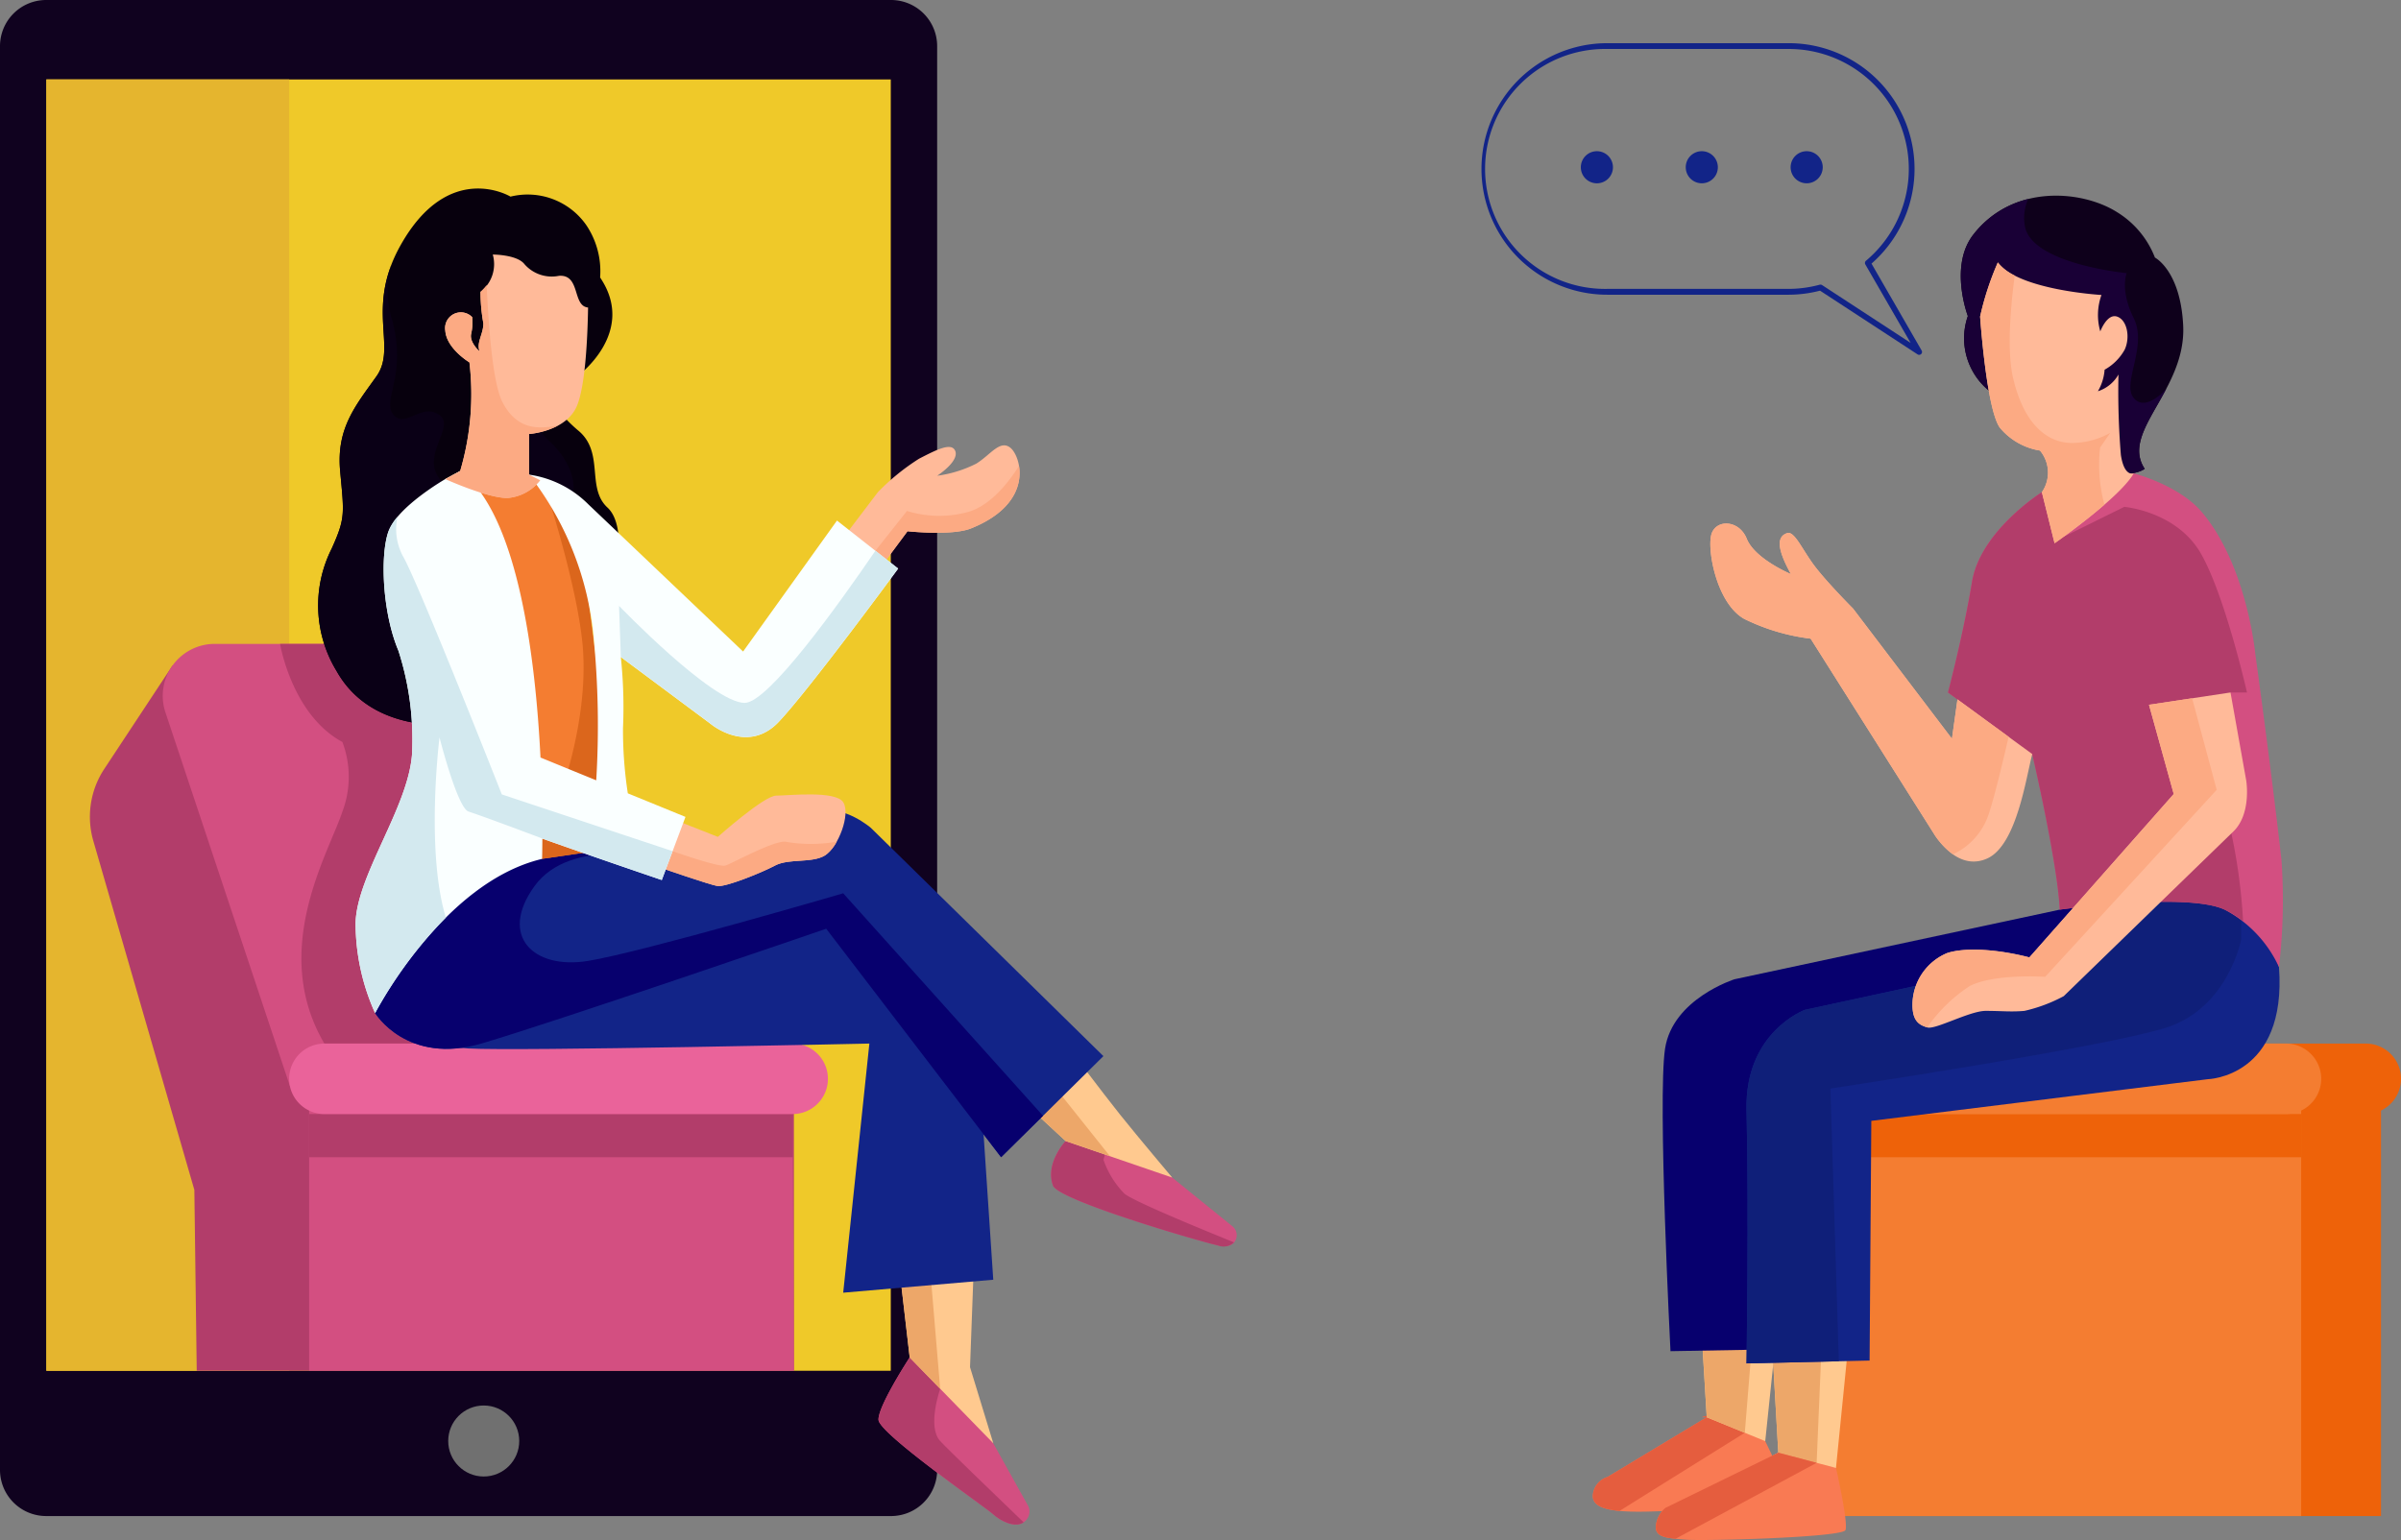 <svg xmlns="http://www.w3.org/2000/svg" width="237.118" height="152.136" viewBox="0 0 237.118 152.136">
  <rect x="0" y="0" width="237.118" height="152.136" fill="#808080" stroke="none"/>
  <g id="_3744798" data-name="3744798" transform="translate(-178.127 -101.358)">
    <g id="OBJECTS" transform="translate(178.127 101.358)">
      <g id="Group_10696" data-name="Group 10696">
        <g id="Group_10689" data-name="Group 10689">
          <g id="Group_10686" data-name="Group 10686">
            <path id="Path_38830" data-name="Path 38830" d="M252.352,251.126H168.918a4.558,4.558,0,0,1-4.559-4.559V105.917a4.559,4.559,0,0,1,4.559-4.559h83.434a4.558,4.558,0,0,1,4.559,4.559V246.568a4.555,4.555,0,0,1-4.559,4.559Z" transform="translate(-164.359 -101.358)" fill="#10021f"/>
            <circle id="Ellipse_638" data-name="Ellipse 638" cx="3.507" cy="3.507" r="3.507" transform="translate(44.265 138.848)" fill="#707070"/>
            <g id="Group_10684" data-name="Group 10684" transform="translate(4.579 7.848)">
              <rect id="Rectangle_4017" data-name="Rectangle 4017" width="83.393" height="127.568" fill="#efc929"/>
            </g>
            <g id="Group_10685" data-name="Group 10685" transform="translate(4.579 7.848)">
              <rect id="Rectangle_4018" data-name="Rectangle 4018" width="23.977" height="127.568" fill="#e5b52e"/>
            </g>
          </g>
          <g id="Group_10687" data-name="Group 10687" transform="translate(8.879 63.608)">
            <path id="Path_38831" data-name="Path 38831" d="M249.395,258.006v27.878H190.421l-.235-17.87-9.976-34.469a8.588,8.588,0,0,1,1.082-7.12l6.738-10.213Z" transform="translate(-179.871 -214.075)" fill="#b23d6a"/>
            <path id="Path_38832" data-name="Path 38832" d="M217.693,290.114v25.7h47.874l-.119-25.362-45.623-4.236Z" transform="translate(-196.043 -244.01)" fill="#d34f81"/>
            <rect id="Rectangle_4019" data-name="Rectangle 4019" width="47.775" height="4.268" transform="translate(21.65 46.447)" fill="#b23d6a"/>
            <path id="Path_38833" data-name="Path 38833" d="M205.1,255.446l-.105.722L192.7,219.249a5.138,5.138,0,0,1,4.871-6.77h29.438a5.137,5.137,0,0,1,4.678,3.013l17.467,38.452Z" transform="translate(-185.24 -212.479)" fill="#d34f81"/>
            <path id="Path_38834" data-name="Path 38834" d="M217.062,212.479h-4.38s1.154,6.99,6.155,9.694a9.729,9.729,0,0,1,0,6.874c-1.346,4.1-7.215,13.656-1.78,22.919H231.3l-1.39-36.29Z" transform="translate(-193.901 -212.479)" fill="#b23d6a"/>
            <path id="Path_38835" data-name="Path 38835" d="M263.974,288.422H217.725a3.479,3.479,0,0,1-3.48-3.48h0a3.479,3.479,0,0,1,3.48-3.48h46.249a3.477,3.477,0,0,1,3.48,3.48h0a3.48,3.48,0,0,1-3.48,3.48Z" transform="translate(-194.569 -241.975)" fill="#ea639a"/>
          </g>
          <g id="Group_10688" data-name="Group 10688" transform="translate(31.415 18.624)">
            <path id="Path_38836" data-name="Path 38836" d="M327.259,344.11l3.455,6.206a1.257,1.257,0,0,1-.279,1.452c-.842.874-2.469.016-3.176-.641s-11.285-7.975-11.335-9.338S319,335.63,319,335.63l3.559,1.01Z" transform="translate(-260.58 -220.152)" fill="#d34f81"/>
            <path id="Path_38837" data-name="Path 38837" d="M330.258,351.918c-3.286-3.159-7.463-7.192-8.242-8.033-1.319-1.422,0-5.159,0-5.159s.212-.812.547-2.085h0L319,335.63s-3.129,4.8-3.079,6.159,10.628,8.682,11.335,9.338C327.919,351.74,329.382,352.528,330.258,351.918Z" transform="translate(-260.58 -220.152)" fill="#b23d6a"/>
            <path id="Path_38838" data-name="Path 38838" d="M326.814,318.523l-.4,10.752,2.3,7.521-8.256-8.48-1.137-9.793Z" transform="translate(-262.031 -212.837)" fill="#ffc98f"/>
            <path id="Path_38839" data-name="Path 38839" d="M322.385,318.523h-3.068l1.137,9.793,3.013,3.1Z" transform="translate(-262.031 -212.837)" fill="#eda769"/>
            <path id="Path_38840" data-name="Path 38840" d="M236.55,254.279l1.176,12.542s-1.062,3.22,3.776,3.5,39.582-.485,39.582-.485L278.5,294.448l14.82-1.281L291.9,271.825,278.73,254.279Z" transform="translate(-226.642 -185.368)" fill="#122488"/>
            <path id="Path_38841" data-name="Path 38841" d="M357.664,299.332l5.929,4.8a1.133,1.133,0,0,1,.228,1.552c-.256.334-.738.559-1.639.351-2.162-.5-15.764-4.476-16.292-5.916-.81-2.209,1.246-4.4,1.246-4.4l2.256-3.421Z" transform="translate(-273.313 -201.626)" fill="#d34f81"/>
            <path id="Path_38842" data-name="Path 38842" d="M363.775,305.736c-3.55-1.436-9.9-4.061-10.82-4.805a8.916,8.916,0,0,1-2.082-3.361s.4-1.341.944-3.207l-2.424-2.06-2.256,3.421s-2.056,2.188-1.246,4.4c.528,1.44,14.13,5.417,16.292,5.916A1.509,1.509,0,0,0,363.775,305.736Z" transform="translate(-273.313 -201.626)" fill="#b23d6a"/>
            <path id="Path_38843" data-name="Path 38843" d="M343.715,281.463s3.587,4.78,5.392,7.036,5.135,6.2,5.135,6.2l-10.527-3.609-6.016-5.564Z" transform="translate(-269.891 -196.992)" fill="#ffc98f"/>
            <path id="Path_38844" data-name="Path 38844" d="M340.786,284.916,337.7,287l6.016,5.564,4.377,1.5C345.656,291,342.828,287.456,340.786,284.916Z" transform="translate(-269.891 -198.468)" fill="#eda769"/>
            <path id="Path_38845" data-name="Path 38845" d="M228.311,256.408l.439,4.238s3.127,5.2,10.573,3S273.3,252.317,273.3,252.317l17.268,22.574,10.106-9.989L277.71,242.354s-2.622-2.272-5.034-1.608-12.271,4.666-12.271,4.666l-13.634-5.574-15.522,10.278Z" transform="translate(-223.119 -179.193)" fill="#122488"/>
            <path id="Path_38846" data-name="Path 38846" d="M290.572,275.6l4.137-4.089-19.732-21.98s-19.817,5.8-25.2,6.679-8.859-2.461-5.279-7.4,12.567-2.693,12.567-2.693-6.361-2.453-11.74-4.62l-14.081,9.324-2.936,6.293.439,4.238s3.127,5.2,10.573,3S273.3,253.03,273.3,253.03Z" transform="translate(-223.119 -179.906)" fill="#07006e"/>
            <path id="Path_38847" data-name="Path 38847" d="M244.866,157.747a16.307,16.307,0,0,1-2.4-2.56l2.38-2.749s5.936-4.3,2.246-9.755a8.156,8.156,0,0,0-1.364-5.173,7.059,7.059,0,0,0-7.486-2.817s-6.088-3.694-10.855,4.8c-3.51,6.254-.3,10.028-2.377,12.946s-3.975,5.136-3.591,9.358.547,4.6-.835,7.67a12.443,12.443,0,0,0,.479,12.084c4.331,7.741,15.374,4.846,15.374,4.846l-.546-8.272c5.036-3.437,12.555-4.551,12.555-4.551s1.516-6.19-.627-8.164S247.582,159.919,244.866,157.747Z" transform="translate(-219.241 -133.893)" fill="#07000d"/>
            <path id="Path_38848" data-name="Path 38848" d="M238.191,175.726s5-3.073,5.917-5.019.069-4.359-2.214-6.435,0-5.12,0-5.12l-3.736,1.937s-4.428,9.826-6.721,7.336,1.531-5.4-.268-6.581-3.375,1.477-4.527-.05c-1.082-1.433,1.408-3.873-.1-9.353a9.343,9.343,0,0,1-.06-5.417c-1.978,5.131.379,8.423-1.473,11.029-2.073,2.917-3.975,5.136-3.591,9.358s.547,4.6-.835,7.67a12.443,12.443,0,0,0,.479,12.084c4.331,7.741,15.374,4.846,15.374,4.846l-.546-8.272a20.012,20.012,0,0,1,2.07-1.226Z" transform="translate(-219.241 -139.507)" fill="#0a0016"/>
            <path id="Path_38849" data-name="Path 38849" d="M244.548,182.64l-2.628,9.755,6.218,22.675,2.922,5.886,7.661-1.123s-4.035-32.213-4.1-32.015-3.742-4.263-3.742-4.263Z" transform="translate(-228.938 -154.737)" fill="#f47d31"/>
            <path id="Path_38850" data-name="Path 38850" d="M255.865,220.3l1.157,2.331,7.661-1.123s-4.035-32.214-4.1-32.015a26.572,26.572,0,0,1-2.638-2.936v1.371s2.758,8.727,3.12,14.093c.5,7.4-2.514,15.036-2.514,15.036Z" transform="translate(-234.901 -156.41)" fill="#db661c"/>
            <path id="Path_38851" data-name="Path 38851" d="M252.414,147.388a3.58,3.58,0,0,1-3.41-1.146c-.739-.961-3.133-.954-3.133-.954a3.47,3.47,0,0,1-1.212,3.688,17.625,17.625,0,0,0,.285,3.117c0,1.054-.7,1.855-.379,2.761,0,0-.97-.843-.843-1.665a5.166,5.166,0,0,0,.116-1.718,1.558,1.558,0,0,0-2.657,1.329c.12,1.788,2.385,3.14,2.385,3.14a26.731,26.731,0,0,1-.914,10.73l-1.471.8s4.213,1.907,6.16,1.868a4.586,4.586,0,0,0,3.219-1.749l-1.113-.556v-4.014s3.736-.228,4.769-2.862c.807-2.056,1.017-6.685,1.066-9.636C253.706,150.377,254.56,147.241,252.414,147.388Z" transform="translate(-228.62 -138.765)" fill="#ffba99"/>
            <path id="Path_38852" data-name="Path 38852" d="M279.6,240.965l4.279,1.687s4.567-4.073,5.76-4.073,5.883-.535,6.624.658-.493,4.4-1.769,5.225-3.58.288-4.979,1.029-4.9,2.139-5.678,2.016-5.76-1.852-5.76-1.852Z" transform="translate(-244.399 -178.604)" fill="#ffba99"/>
            <path id="Path_38853" data-name="Path 38853" d="M294.494,247.946a3.864,3.864,0,0,0,1.126-1.34,14.226,14.226,0,0,1-5,.018c-1.1-.218-5.358,2.155-6,2.349s-5.211-1.424-5.211-1.424l-.659-.48-.671,2.07s4.978,1.728,5.76,1.852,4.279-1.275,5.678-2.016S293.218,248.769,294.494,247.946Z" transform="translate(-244.399 -182.087)" fill="#fcaa83"/>
            <path id="Path_38854" data-name="Path 38854" d="M309.836,187.356l3.42-4.506a22.1,22.1,0,0,1,4.072-3.312c1.683-.868,3.084-1.579,3.519-.873s-.533,1.742-1.727,2.556a12.092,12.092,0,0,0,3.855-1.195c1.412-.868,2.334-2.389,3.366-1.574s2.495,5.422-3.9,7.978c-1.871.748-6.257.274-6.257.274l-2.823,3.8Z" transform="translate(-257.978 -152.847)" fill="#ffba99"/>
            <path id="Path_38855" data-name="Path 38855" d="M329.573,181.759c-.86,1.385-2.748,3.972-5.147,4.584a10.739,10.739,0,0,1-5.915-.131l-3.115,3.93.179,1.725.168.151,2.823-3.8s4.386.474,6.257-.274C329.137,186.217,329.869,183.556,329.573,181.759Z" transform="translate(-260.355 -154.36)" fill="#fcaa83"/>
            <path id="Path_38856" data-name="Path 38856" d="M273.25,187.538l-9.273,12.939-15.3-14.557A10.333,10.333,0,0,0,242.831,183a30.592,30.592,0,0,1,6.373,15.97,90.253,90.253,0,0,1,.268,14.23l-5.505-2.252c-.493-9.86-2.215-24.045-7.932-28.306l-1.471.8s-4.777,2.742-5.629,5.223c-.806,2.352-.591,7.949,1,11.727h0a28.562,28.562,0,0,1,1.339,10.318c-.428,5.247-5.461,11.887-5.568,16.6a21.7,21.7,0,0,0,1.928,8.888s6.639-12.907,16.491-15.234c0,0,.022-.736.027-2,5.344,1.9,11.794,4.089,11.794,4.089l2.339-6.239-5.694-2.329a41.188,41.188,0,0,1-.476-6.449,46.868,46.868,0,0,0-.216-7.014l8.842,6.583s3.666,3.127,6.793-.216,11.753-15.1,11.753-15.1Z" transform="translate(-222.004 -154.737)" fill="#faffff"/>
            <path id="Path_38857" data-name="Path 38857" d="M257.014,223.58l-16.866-5.606s-8.365-21.215-9.788-23.574a5.673,5.673,0,0,1-.514-3.85,4.9,4.9,0,0,0-.91,1.491c-.806,2.352-.591,7.949,1,11.727h0a28.562,28.562,0,0,1,1.339,10.318c-.428,5.247-5.461,11.887-5.568,16.6a21.7,21.7,0,0,0,1.928,8.888,42.484,42.484,0,0,1,6.985-9.432h0c-2.022-6.655-.626-17.8-.626-17.8s1.765,6.972,2.87,7.328c1.584.509,7.289,2.665,7.289,2.665,5.344,1.9,11.794,4.089,11.794,4.089Z" transform="translate(-222.004 -158.119)" fill="#d3e9ef"/>
            <path id="Path_38858" data-name="Path 38858" d="M296.482,196.4c-3.622,5.3-10.587,15.036-12.911,15.036-3.194,0-12.408-9.582-12.408-9.582l.176,5.038,8.842,6.583s3.666,3.127,6.793-.216,11.753-15.1,11.753-15.1Z" transform="translate(-241.441 -160.622)" fill="#d3e9ef"/>
            <path id="Path_38859" data-name="Path 38859" d="M249.447,169.279v-4.014a7.8,7.8,0,0,0,2.87-.836c-1.741.319-4.016.584-5.508-2.347-.961-1.886-1.369-7.647-1.539-11.526a5.607,5.607,0,0,1-.612.673,17.626,17.626,0,0,0,.285,3.117c0,1.054-.7,1.855-.379,2.761,0,0-.97-.843-.843-1.665a5.166,5.166,0,0,0,.116-1.718,1.558,1.558,0,0,0-2.657,1.329c.12,1.788,2.385,3.14,2.385,3.14a26.731,26.731,0,0,1-.914,10.73l-1.471.8s4.213,1.907,6.16,1.868a4.587,4.587,0,0,0,3.219-1.749Z" transform="translate(-228.62 -141.018)" fill="#fcaa83"/>
          </g>
        </g>
        <g id="Group_10695" data-name="Group 10695" transform="translate(146.309 4.265)">
          <g id="Group_10691" data-name="Group 10691" transform="translate(30.098 98.83)">
            <g id="Group_10690" data-name="Group 10690" transform="translate(8.972)">
              <path id="Path_38860" data-name="Path 38860" d="M540.487,290.114v40.056h-46.4l.119-39.714,44.153-4.236Z" transform="translate(-490.723 -283.497)" fill="#ee6209"/>
              <path id="Path_38861" data-name="Path 38861" d="M491.692,288.422h44.779a3.479,3.479,0,0,0,3.48-3.48h0a3.478,3.478,0,0,0-3.48-3.48H491.692a3.477,3.477,0,0,0-3.48,3.48h0a3.48,3.48,0,0,0,3.48,3.48Z" transform="translate(-488.212 -281.463)" fill="#ee6209"/>
            </g>
            <path id="Path_38862" data-name="Path 38862" d="M526.713,290.114v40.056h-46.4l.119-39.714,44.153-4.236Z" transform="translate(-475.86 -283.497)" fill="#f47d31"/>
            <rect id="Rectangle_4020" data-name="Rectangle 4020" width="50.852" height="4.268" transform="translate(0 6.959)" fill="#ee6209"/>
            <path id="Path_38863" data-name="Path 38863" d="M477.917,288.422H522.7a3.479,3.479,0,0,0,3.48-3.48h0a3.479,3.479,0,0,0-3.48-3.48H477.917a3.477,3.477,0,0,0-3.48,3.48h0a3.48,3.48,0,0,0,3.48,3.48Z" transform="translate(-473.35 -281.463)" fill="#f47d31"/>
          </g>
          <g id="Group_10692" data-name="Group 10692" transform="translate(10.988 15.065)">
            <path id="Path_38864" data-name="Path 38864" d="M506.1,154.873a6.69,6.69,0,0,1-2.75-7.854s-1.877-4.932.531-8.032c3.938-5.072,10.792-4.39,14.2-2.232a9.125,9.125,0,0,1,3.743,4.488s2.52,1.278,2.789,6.7c.319,6.425-6.248,10.491-3.8,14.17,0,0-2.628,1.927-5.549-2.219Z" transform="translate(-466.304 -135.128)" fill="#0e001b"/>
            <path id="Path_38865" data-name="Path 38865" d="M515.267,160.142c2.92,4.147,5.549,2.219,5.549,2.219-1.545-2.318.489-4.79,2.127-7.908-.019.023-2.008,2.353-3.214.908s1.394-5.079,0-7.891-.692-4.444-.692-4.444-9.523-.907-10.068-4.716a4.512,4.512,0,0,1,.344-2.607,9.73,9.73,0,0,0-5.435,3.53c-2.408,3.1-.531,8.032-.531,8.032a6.69,6.69,0,0,0,2.75,7.854Z" transform="translate(-466.304 -135.374)" fill="#190036"/>
            <path id="Path_38866" data-name="Path 38866" d="M450.407,345.12l-9.793,5.9a2.067,2.067,0,0,0-1.458,1.911c.069,1.423,2.431,1.7,7.64,1.423a47.691,47.691,0,0,0,11.467-2.563l-2.076-4.314-2.515-3.473-3.75,1.112" transform="translate(-439.153 -224.441)" fill="#f97a53"/>
            <path id="Path_38867" data-name="Path 38867" d="M454.165,346.8s-.44-.941-1.149-2.452l-3.1.917h.486l-9.793,5.9a2.067,2.067,0,0,0-1.458,1.911c.041.841.891,1.28,2.65,1.442Z" transform="translate(-439.153 -224.587)" fill="#e55d3e"/>
            <path id="Path_38868" data-name="Path 38868" d="M457.964,330.754l.486,8.088,5.78,2.361,1.235-11.877Z" transform="translate(-447.196 -218.164)" fill="#ffc98f"/>
            <path id="Path_38869" data-name="Path 38869" d="M463.069,330.123l-5.1.971.486,8.088,3.758,1.535Z" transform="translate(-447.196 -218.504)" fill="#eda769"/>
            <path id="Path_38870" data-name="Path 38870" d="M466.474,332.37l.631,11.04-5.435,3.078,11.132-1.572,1.31-13.1Z" transform="translate(-448.781 -219.23)" fill="#ffc98f"/>
            <path id="Path_38871" data-name="Path 38871" d="M470.859,345.335l.557-13.176-4.942.356.631,11.04-5.435,3.078Z" transform="translate(-448.781 -219.375)" fill="#eda769"/>
            <path id="Path_38872" data-name="Path 38872" d="M495.262,248.056l-4.83,5.892-32.125,6.876s-6.105,1.928-6.855,6.855.536,29.885.536,29.885l12.211-.214L472.66,266.5l33.956-5.056L504.9,248.056Z" transform="translate(-444.311 -183.414)" fill="#07006e"/>
            <path id="Path_38873" data-name="Path 38873" d="M486.411,257.929l-14.972,3.239s-5.952,2.177-5.761,9.913c.242,9.82,0,25.013,0,25.013l12.156-.28.169-23.68,33.229-4.115s7.831-.181,7.033-11.078c-.053-.732-7.012-15.148-7.012-15.148L496.1,257.9Z" transform="translate(-450.493 -180.736)" fill="#122488"/>
            <path id="Path_38874" data-name="Path 38874" d="M511.253,241.793,496.1,257.9l-9.689.028-14.972,3.239s-5.952,2.177-5.761,9.913c.242,9.82,0,25.013,0,25.013l9.117-.211-.831-26.94s27.071-4.07,33.169-6.02,7.392-8.676,7.392-8.676V249.57l.325-.246C513.066,245.549,511.253,241.793,511.253,241.793Z" transform="translate(-450.493 -180.736)" fill="#0f1f79"/>
            <path id="Path_38875" data-name="Path 38875" d="M509.717,184.913s-6.071,3.814-6.9,8.866S500.45,204.7,500.45,204.7l.931.687,2.237,4.58,3.224,2.475,1.926-1.661s2.507,10.734,2.714,15.374c0,0,12.579-1.753,16.291,0a12.127,12.127,0,0,1,5.361,5.671,57.038,57.038,0,0,0,.246-10.571c-.952-8.518-2.587-20.387-2.587-20.387s-.819-8.682-5.244-13.949c-2.3-2.736-6.762-3.863-6.762-3.863Z" transform="translate(-465.363 -155.621)" fill="#d34f81"/>
            <path id="Path_38876" data-name="Path 38876" d="M529.975,205.435s-2.13-9.431-4.519-13.667-7.6-4.67-7.6-4.67l-6,2.962,2.125-5.285-4.264.874s-6.071,3.814-6.9,8.866-2.371,10.921-2.371,10.921l.931.687,2.237,4.58,3.224,2.475,1.926-1.661s2.507,10.734,2.714,15.374c0,0,12.579-1.753,16.291,0a9.579,9.579,0,0,1,1.82,1.135,55.965,55.965,0,0,0-1.926-11.819l-.908-2.064,1.586-8.707Z" transform="translate(-465.363 -156.356)" fill="#b23d6a"/>
            <path id="Path_38877" data-name="Path 38877" d="M505.985,152s.615,9.077,1.939,10.968a6.481,6.481,0,0,0,3.971,2.27,3.4,3.4,0,0,1,.189,4.113l1.253,5.045s6.4-4.444,7.818-6.9c0,0-.939.392-1.27-1.83a76.014,76.014,0,0,1-.236-7.942,3.588,3.588,0,0,1-2.033,1.654,4.9,4.9,0,0,0,.662-2.127,5.082,5.082,0,0,0,1.986-1.986c.567-1.23.236-2.931-.756-3.262s-1.655,1.465-1.655,1.465a5.837,5.837,0,0,1,.116-3.6s-8.2-.471-10.234-3.212A29.007,29.007,0,0,0,505.985,152Z" transform="translate(-467.729 -140.058)" fill="#ffba99"/>
            <path id="Path_38878" data-name="Path 38878" d="M517.673,222.084l8.05-1.215,1.553,8.7s.546,3.276-1.274,5.036-16.747,16.261-16.747,16.261a15.331,15.331,0,0,1-3.883,1.456c-1.335.121-2.245,0-3.823,0s-4.976,1.881-5.764,1.638-1.578-.607-1.456-2.609a5.567,5.567,0,0,1,3.4-4.733c1.82-.607,5.1-.364,8.131.425L520.117,230.9Z" transform="translate(-462.74 -171.789)" fill="#ffba99"/>
            <path id="Path_38879" data-name="Path 38879" d="M521.933,221.868l-4.26.643,2.444,8.816-14.258,16.139c-3.034-.789-6.31-1.032-8.131-.425a5.567,5.567,0,0,0-3.4,4.733c-.121,1.993.66,2.363,1.445,2.606a15.345,15.345,0,0,1,4.207-4.092c2.5-1.25,7.437-.9,7.437-.9l16.942-18.476Z" transform="translate(-462.74 -172.216)" fill="#fcaa83"/>
            <path id="Path_38880" data-name="Path 38880" d="M483.847,209.085l-.546,3.883-9.769-12.863s-2.305-2.306-3.64-4-2.118-3.7-2.868-3.45c-1.131.377-.9,1.737.371,4.043,0,0-3.551-1.481-4.36-3.491-.776-1.927-3.155-1.956-3.519-.318s.592,6.721,3.262,8.237a20.371,20.371,0,0,0,6.568,1.957l12.326,19.511c.9,1.28,2.758,3.267,5.118,2.2,2.918-1.321,3.835-8.046,4.445-10.309Z" transform="translate(-447.828 -159.319)" fill="#ffba99"/>
            <path id="Path_38881" data-name="Path 38881" d="M462.128,352.068l-11.144,5.448a2.647,2.647,0,0,0-.951,1.829c-.073,1.171,1.317,1.171,3,1.317s15.438-.22,15.73-.951-.937-6.136-.937-6.136Z" transform="translate(-443.803 -227.888)" fill="#f97a53"/>
            <path id="Path_38882" data-name="Path 38882" d="M465.915,353.069h0l-3.787-1-11.144,5.448a2.647,2.647,0,0,0-.951,1.829c-.057.913.777,1.113,1.944,1.227Z" transform="translate(-443.803 -227.888)" fill="#e55d3e"/>
            <path id="Path_38883" data-name="Path 38883" d="M517.832,164.943l1-1.451a7.943,7.943,0,0,1-3.767,1c-2.135,0-4.668-1.451-5.828-6.44-.6-2.584-.282-6.7.165-10.1a4.744,4.744,0,0,1-1.666-1.3A29.007,29.007,0,0,0,505.985,152s.615,9.077,1.939,10.968a6.481,6.481,0,0,0,3.971,2.27,3.4,3.4,0,0,1,.189,4.113l1.253,5.045s2.656-1.845,4.925-3.815A15.069,15.069,0,0,1,517.832,164.943Z" transform="translate(-467.729 -140.058)" fill="#fcaa83"/>
            <path id="Path_38884" data-name="Path 38884" d="M462.778,201.122a20.371,20.371,0,0,0,6.568,1.957l12.326,19.511a7.451,7.451,0,0,0,1.73,1.795,6.694,6.694,0,0,0,3.543-4.009c.475-1.429,1.192-4.29,1.956-7.6l-5.053-3.69-.546,3.883-9.769-12.863s-2.305-2.306-3.64-4-2.118-3.7-2.868-3.45c-1.131.377-.9,1.737.371,4.043,0,0-3.551-1.481-4.36-3.491-.776-1.927-3.155-1.956-3.519-.318S460.108,199.606,462.778,201.122Z" transform="translate(-447.828 -159.319)" fill="#fcaa83"/>
          </g>
          <g id="Group_10694" data-name="Group 10694">
            <g id="Group_10693" data-name="Group 10693">
              <path id="Path_38885" data-name="Path 38885" d="M463.183,139.6a.289.289,0,0,1-.156-.046l-9.635-6.295a12.436,12.436,0,0,1-3.086.4H432.381a12.424,12.424,0,1,1,0-24.849H450.3a12.42,12.42,0,0,1,8.174,21.775l4.952,8.585a.286.286,0,0,1-.248.429Zm-9.741-6.937a.283.283,0,0,1,.156.046l8.739,5.709-4.472-7.752a.286.286,0,0,1,.064-.362,11.848,11.848,0,0,0-7.622-20.921H432.381a11.852,11.852,0,1,0,0,23.7H450.3a11.886,11.886,0,0,0,3.062-.414A.268.268,0,0,1,453.441,132.662Z" transform="translate(-419.957 -108.809)" fill="#122488"/>
            </g>
            <path id="Path_38886" data-name="Path 38886" d="M440.269,129.037a1.586,1.586,0,1,1-1.586-1.585A1.586,1.586,0,0,1,440.269,129.037Zm8.773-1.585a1.585,1.585,0,1,0,1.586,1.585A1.585,1.585,0,0,0,449.042,127.452Zm10.358,0a1.585,1.585,0,1,0,1.586,1.585A1.585,1.585,0,0,0,459.4,127.452Z" transform="translate(-427.286 -116.78)" fill="#122488"/>
          </g>
        </g>
      </g>
    </g>
  </g>
</svg>
